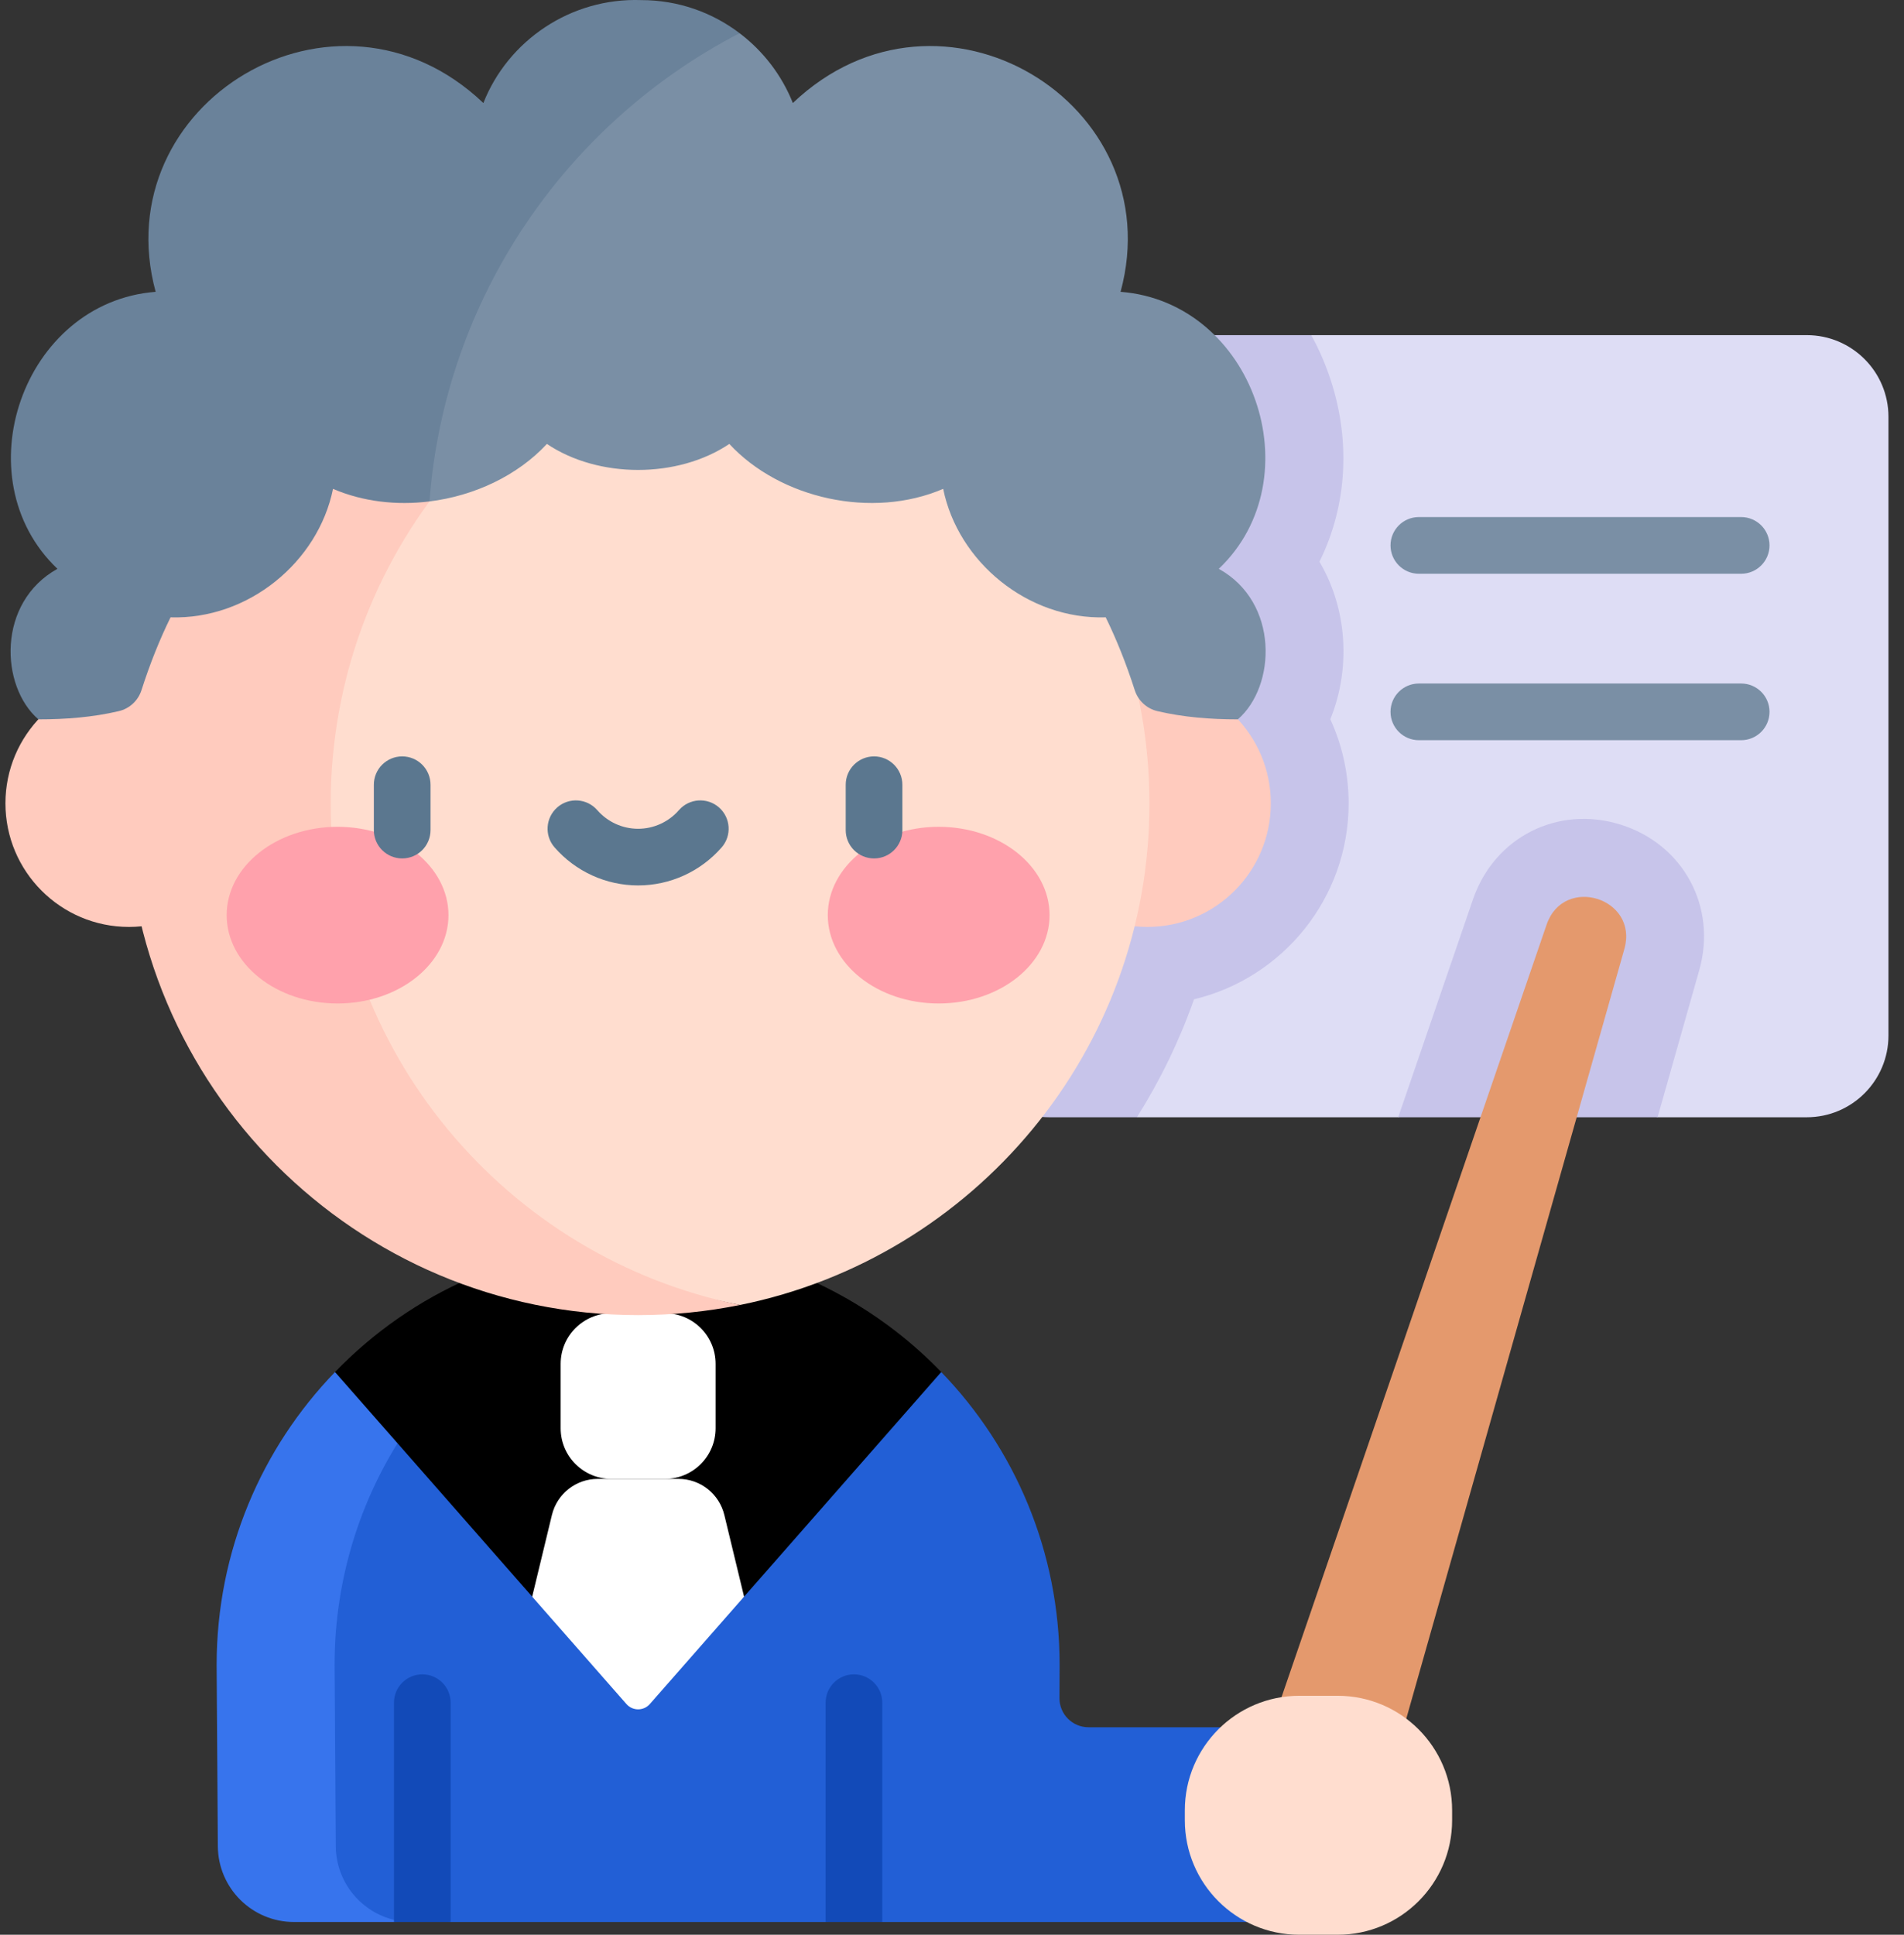 <svg width="63" height="64" viewBox="0 0 63 64" fill="none" xmlns="http://www.w3.org/2000/svg">
<rect x="0" y="0" width="63" height="64" fill="#333333" stroke="none"/>
<path d="M41.989 57.136L41.858 63.578H29.193L28.329 63.284L27.318 63.578H14.911L13.852 63.298C13.852 63.298 13.252 63.571 13.077 63.557C11.05 63.399 10.445 62.349 10.437 61.072L10.397 55.076C10.397 52.112 11.486 49.386 13.573 47.104L21.115 52.311L31.144 45.386C33.57 47.895 35.061 51.311 35.061 55.076L35.056 56.171C35.053 56.704 35.485 57.136 36.017 57.136H41.989V57.136Z" fill="#225FD6"/>
<path d="M13.853 63.298L13.037 63.578H9.729C8.342 63.578 7.217 62.459 7.208 61.072L7.168 55.076C7.168 51.311 8.659 47.895 11.085 45.386L13.573 47.104C11.995 49.362 11.071 52.112 11.071 55.076L11.111 61.072C11.119 62.268 11.957 63.265 13.078 63.517C13.256 63.556 13.853 63.298 13.853 63.298Z" fill="#3774ED"/>
<path d="M31.144 45.385C31.144 45.386 24.62 52.816 24.62 52.816L21.115 55.504L17.609 52.816L13.153 47.741C14.209 44.263 18.643 41.57 23.067 41.265C23.349 41.246 23.624 41.352 23.897 41.407C26.713 41.976 29.221 43.395 31.144 45.385Z" fill="black"/>
<path d="M23.067 41.265C18.89 41.855 15.322 44.259 13.153 47.741L11.085 45.386C13.62 42.76 17.177 41.129 21.115 41.129C21.778 41.129 22.43 41.175 23.067 41.265Z" fill="black"/>
<path d="M43.388 11.086H59.782C61.276 11.086 62.486 12.296 62.486 13.79V34.253C62.486 35.747 61.276 36.958 59.782 36.958H54.846L50.744 35.194L46.265 36.958H37.617L43.388 11.086Z" fill="#DEDDF5"/>
<path d="M56.225 32.093L54.846 36.958H46.264L48.739 29.749C49.447 27.69 51.545 26.629 53.623 27.278C55.7 27.928 56.819 29.999 56.225 32.093Z" fill="#C7C4EA"/>
<path d="M44.624 26.573C44.624 29.715 42.439 32.356 39.508 33.056C39.022 34.434 38.385 35.742 37.618 36.958H34.712C33.219 36.958 32.008 35.747 32.008 34.253V13.79C32.008 12.296 33.219 11.086 34.712 11.086H43.388C43.608 11.485 43.799 11.909 43.957 12.354C44.717 14.494 44.584 16.717 43.658 18.58C44.069 19.276 44.332 20.069 44.421 20.921C44.525 21.918 44.376 22.912 44.018 23.792C44.414 24.656 44.624 25.602 44.624 26.573Z" fill="#C7C4EA"/>
<path d="M51.175 30.585L42.209 56.706L46.33 57.562L53.748 31.39C54.225 29.707 51.743 28.93 51.175 30.585Z" fill="#E4996D"/>
<path d="M45.892 57.136L45.761 63.578H41.858L41.989 57.136H45.892Z" fill="#C7C4EA"/>
<path d="M22.004 48.92H20.225C19.301 48.92 18.551 48.17 18.551 47.246V45.116C18.551 44.191 19.301 43.442 20.225 43.442H22.004C22.928 43.442 23.678 44.191 23.678 45.116V47.246C23.678 48.17 22.928 48.92 22.004 48.92Z" fill="white"/>
<path d="M21.502 56.368L24.62 52.816L23.967 50.114C23.797 49.413 23.17 48.92 22.45 48.92H19.78C19.059 48.92 18.432 49.413 18.262 50.114L17.609 52.816L20.727 56.368C20.933 56.602 21.297 56.602 21.502 56.368Z" fill="white"/>
<path d="M37.961 30.662C40.219 30.662 42.049 28.831 42.049 26.573C42.049 24.316 40.219 22.485 37.961 22.485C35.703 22.485 33.873 24.316 33.873 26.573C33.873 28.831 35.703 30.662 37.961 30.662Z" fill="#FFCBBE"/>
<path d="M4.268 30.662C6.526 30.662 8.356 28.831 8.356 26.573C8.356 24.316 6.526 22.485 4.268 22.485C2.01 22.485 0.18 24.316 0.18 26.573C0.18 28.831 2.01 30.662 4.268 30.662Z" fill="#FFCBBE"/>
<path d="M38.033 26.585C38.033 34.774 32.217 41.602 24.489 43.167C15.184 41.399 10.283 34.773 10.283 26.585C10.283 18.395 15.609 11.427 24.489 10.001C32.217 11.566 38.033 18.395 38.033 26.585Z" fill="#FFDDCF"/>
<path d="M24.489 43.167C23.398 43.387 22.27 43.503 21.115 43.503C11.77 43.503 4.195 35.929 4.195 26.585C4.195 17.24 11.77 9.665 21.115 9.665C22.27 9.665 23.398 9.781 24.489 10.002C16.76 11.565 10.943 18.395 10.943 26.585C10.943 34.773 16.76 41.604 24.489 43.167Z" fill="#FFCBBE"/>
<path d="M44.26 64H42.992C40.9 64 39.204 62.304 39.204 60.212V59.883C39.204 57.791 40.9 56.095 42.992 56.095H44.26C46.352 56.095 48.048 57.791 48.048 59.883V60.212C48.048 62.304 46.352 64 44.26 64Z" fill="#FFDDCF"/>
<path d="M40.958 23.796C40.041 23.796 39.158 23.725 38.301 23.525C37.946 23.443 37.659 23.179 37.547 22.831C37.262 21.943 36.94 21.143 36.586 20.421C34.005 20.5 31.699 18.587 31.208 16.171C28.862 17.179 25.817 16.501 24.132 14.685C22.423 15.832 19.804 15.832 18.096 14.685C17.122 15.735 15.695 16.403 14.21 16.587C13.373 10.402 17.975 2.993 24.472 1.098C25.251 1.688 25.867 2.485 26.234 3.408C31.122 -1.24 38.77 3.416 37.078 9.653C41.479 9.997 43.486 15.813 40.328 18.816C42.331 19.928 42.226 22.697 40.958 23.796Z" fill="#7A8FA5"/>
<path d="M24.472 1.098C18.752 4.06 14.723 9.831 14.21 16.587C13.126 16.722 12.011 16.597 11.019 16.171C10.528 18.587 8.222 20.5 5.643 20.421C5.288 21.143 4.966 21.943 4.681 22.831C4.569 23.179 4.283 23.443 3.926 23.525C3.071 23.725 2.187 23.796 1.27 23.796C0.001 22.697 -0.103 19.928 1.9 18.816C-1.258 15.813 0.748 9.996 5.15 9.653C3.458 3.416 11.105 -1.24 15.994 3.408C16.805 1.348 18.878 -0.079 21.215 0.003C22.439 0.003 23.567 0.41 24.472 1.098Z" fill="#6A829A"/>
<path d="M14.911 63.578V56.324C14.911 55.806 14.492 55.386 13.974 55.386C13.456 55.386 13.036 55.806 13.036 56.324V63.578H14.911Z" fill="#124AB8"/>
<path d="M29.193 63.578V56.324C29.193 55.806 28.773 55.386 28.255 55.386C27.738 55.386 27.318 55.806 27.318 56.324V63.578H29.193Z" fill="#124AB8"/>
<path d="M57.612 24.485H46.948C46.43 24.485 46.01 24.065 46.01 23.547C46.01 23.029 46.43 22.61 46.948 22.61H57.612C58.13 22.61 58.55 23.029 58.55 23.547C58.55 24.065 58.13 24.485 57.612 24.485Z" fill="#7A8FA5"/>
<path d="M57.612 18.979H46.948C46.43 18.979 46.01 18.559 46.01 18.041C46.01 17.524 46.43 17.104 46.948 17.104H57.612C58.13 17.104 58.55 17.524 58.55 18.041C58.55 18.559 58.13 18.979 57.612 18.979Z" fill="#7A8FA5"/>
<path d="M11.17 33.194C13.196 33.194 14.839 31.886 14.839 30.272C14.839 28.658 13.196 27.35 11.17 27.35C9.143 27.35 7.5 28.658 7.5 30.272C7.5 31.886 9.143 33.194 11.17 33.194Z" fill="#FFA1AC"/>
<path d="M31.059 33.194C33.086 33.194 34.728 31.886 34.728 30.272C34.728 28.658 33.086 27.35 31.059 27.35C29.033 27.35 27.39 28.658 27.39 30.272C27.39 31.886 29.033 33.194 31.059 33.194Z" fill="#FFA1AC"/>
<path d="M13.308 28.396C12.79 28.396 12.37 27.977 12.37 27.459V25.959C12.37 25.441 12.79 25.021 13.308 25.021C13.826 25.021 14.245 25.441 14.245 25.959V27.459C14.245 27.977 13.826 28.396 13.308 28.396Z" fill="#5B778F"/>
<path d="M28.921 28.396C28.403 28.396 27.983 27.977 27.983 27.459V25.959C27.983 25.441 28.403 25.021 28.921 25.021C29.438 25.021 29.858 25.441 29.858 25.959V27.459C29.858 27.977 29.439 28.396 28.921 28.396Z" fill="#5B778F"/>
<path d="M21.114 29.289C20.054 29.289 19.047 28.83 18.349 28.03C18.009 27.64 18.05 27.048 18.44 26.707C18.83 26.367 19.422 26.408 19.763 26.799C20.104 27.19 20.596 27.415 21.114 27.415C21.632 27.415 22.124 27.19 22.465 26.798C22.805 26.408 23.398 26.367 23.788 26.707C24.178 27.048 24.219 27.64 23.879 28.03C23.181 28.83 22.174 29.289 21.114 29.289Z" fill="#5B778F"/>
</svg>
